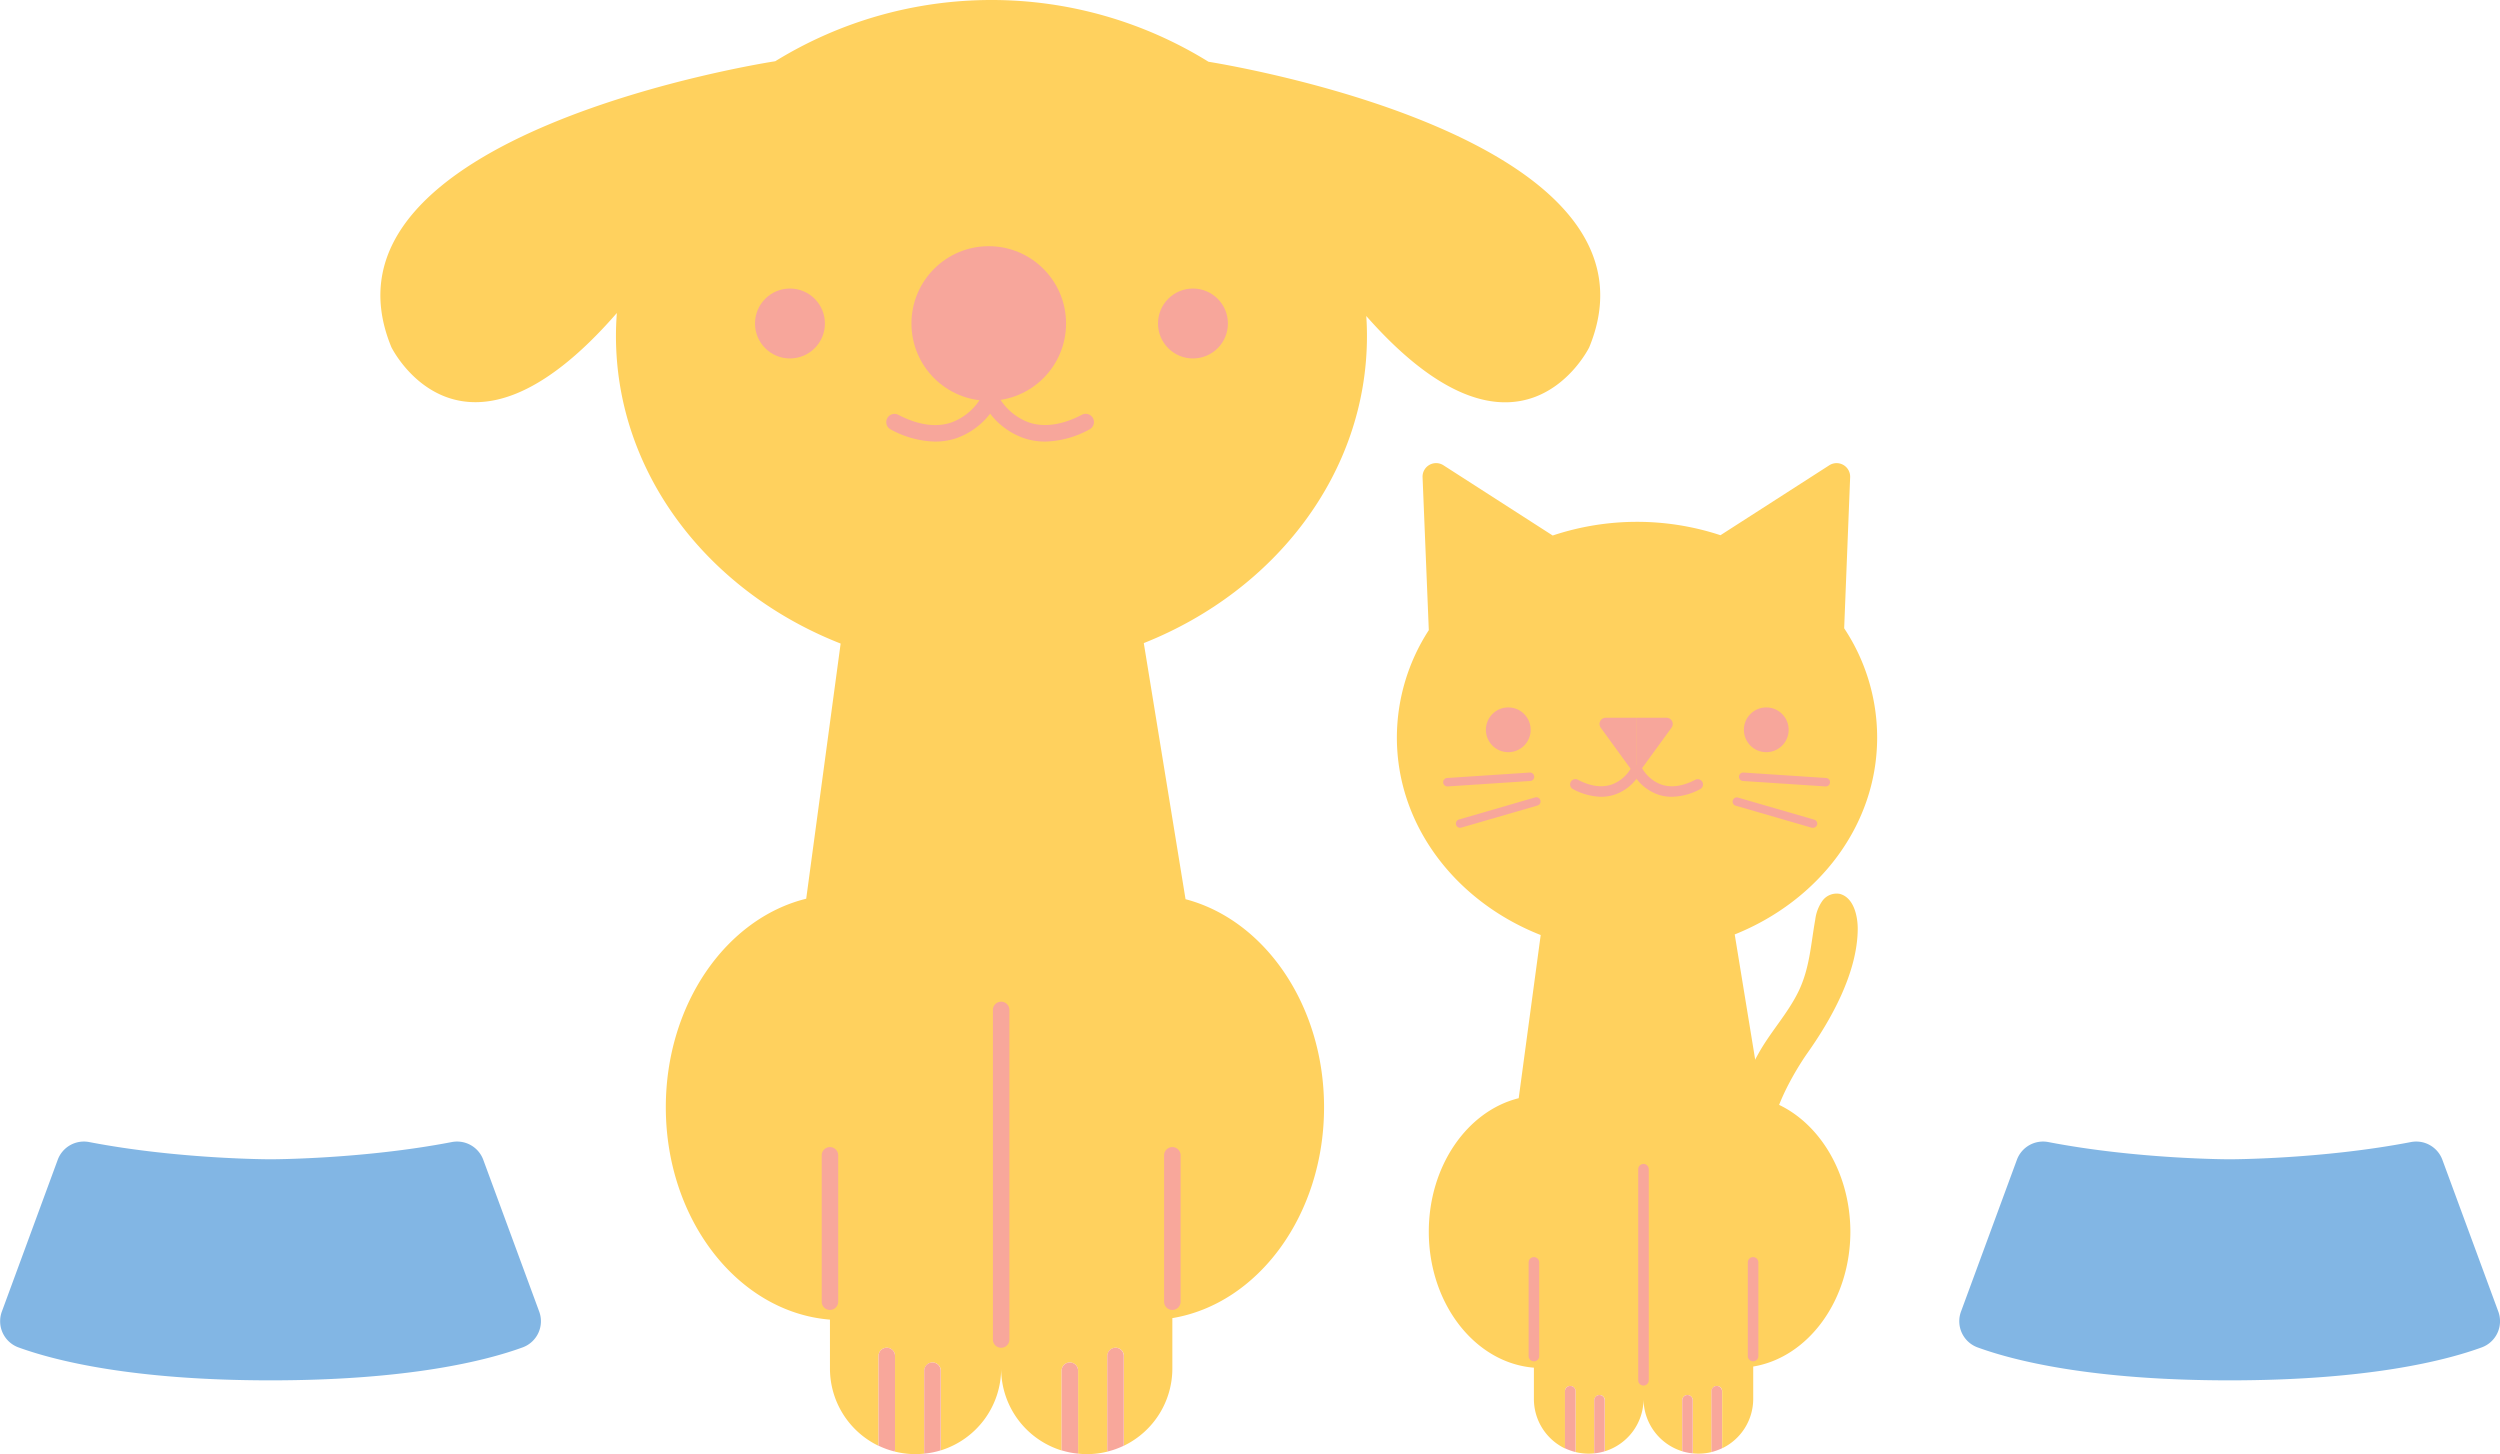 <svg xmlns="http://www.w3.org/2000/svg" viewBox="0 0 758.05 440.92"><defs><style>.cls-1{fill:#ffd15e;}.cls-2{fill:#f7a69b;}.cls-3{fill:#f8a79b;}.cls-4{fill:#82b6e4;}</style></defs><title>petbowlempty</title><g id="Layer_2" data-name="Layer 2"><g id="Layer_1-2" data-name="Layer 1"><path class="cls-1" d="M366.43,18.72a125,125,0,0,0-131.36-.15S91.89,40.32,118.68,105.28c0,0,21.39,43.68,68.36-10.37-.17,2.3-.27,4.61-.27,6.94,0,41.7,28,77.54,68.13,93.29l-10.44,77.37c-24.3,6-42.57,32.05-42.57,63.23,0,34.2,22,62.17,49.77,64.4V415a26,26,0,0,0,14.73,23.4V411.16a2.5,2.5,0,1,1,5,0v28.25a2.47,2.47,0,0,1-.12.72,25.57,25.57,0,0,0,6.35.79h0a26,26,0,0,0,2.66-.14,2.21,2.21,0,0,1,0-.37V415.63a2.5,2.5,0,0,1,5,0v24.15A26,26,0,0,0,303.57,415a26,26,0,0,0,18.33,24.81V415.63a2.5,2.5,0,0,1,5,0v24.78a2.21,2.21,0,0,1,0,.37,26,26,0,0,0,2.66.14h0a25.57,25.57,0,0,0,6.35-.79,2.47,2.47,0,0,1-.12-.72V411.16a2.5,2.5,0,0,1,5,0v27.21A26,26,0,0,0,355.48,415V399.68c26-4.32,46-31.29,46-63.94,0-30.94-18-56.79-42-63.08L346.82,195c39.87-15.84,67.67-51.57,67.67-93.11q0-3.06-.21-6.07c46.44,52.7,67.6,9.5,67.6,9.5C507.4,43.42,378.74,20.74,366.43,18.72Z"/><circle class="cls-2" cx="299.81" cy="98.09" r="23.44"/><circle class="cls-2" cx="239.53" cy="98.09" r="10.6"/><circle class="cls-2" cx="361.73" cy="98.09" r="10.6"/><path class="cls-2" d="M283.54,133.9a29.43,29.43,0,0,1-13.46-3.68,2.5,2.5,0,0,1,2.31-4.44c5.91,3.07,11.25,3.87,15.87,2.4a17.37,17.37,0,0,0,9.32-7.78,2.5,2.5,0,0,1,4.47,2.26,22.31,22.31,0,0,1-12.19,10.26A20.57,20.57,0,0,1,283.54,133.9Z"/><path class="cls-2" d="M316.9,133.9a20.62,20.62,0,0,1-6.32-1,22.22,22.22,0,0,1-12.18-10.26,2.5,2.5,0,0,1,4.46-2.26,17.41,17.41,0,0,0,9.32,7.78c4.62,1.47,10,.67,15.88-2.4a2.5,2.5,0,0,1,2.3,4.44A29.4,29.4,0,0,1,316.9,133.9Z"/><path class="cls-3" d="M271.39,411.16a2.5,2.5,0,1,0-5,0v27.21a25.31,25.31,0,0,0,4.88,1.76,2.47,2.47,0,0,0,.12-.72Z"/><path class="cls-3" d="M282.74,413.13a2.5,2.5,0,0,0-2.5,2.5v24.78a2.21,2.21,0,0,0,0,.37,25.35,25.35,0,0,0,5-1V415.63A2.5,2.5,0,0,0,282.74,413.13Z"/><path class="cls-3" d="M335.75,411.16a2.5,2.5,0,0,1,5,0v27.21a25.31,25.31,0,0,1-4.88,1.76,2.47,2.47,0,0,1-.12-.72Z"/><path class="cls-3" d="M324.4,413.13a2.5,2.5,0,0,1,2.5,2.5v24.78a2.21,2.21,0,0,1,0,.37,25.35,25.35,0,0,1-5-1V415.63A2.5,2.5,0,0,1,324.4,413.13Z"/><path class="cls-3" d="M303.57,408.67a2.5,2.5,0,0,1-2.5-2.5V306.23a2.5,2.5,0,0,1,5,0v99.94A2.5,2.5,0,0,1,303.57,408.67Z"/><path class="cls-3" d="M251.66,397.2a2.5,2.5,0,0,1-2.5-2.5V350.32a2.5,2.5,0,0,1,5,0V394.7A2.5,2.5,0,0,1,251.66,397.2Z"/><path class="cls-3" d="M355.48,397.2a2.5,2.5,0,0,1-2.5-2.5V350.32a2.5,2.5,0,1,1,5,0V394.7A2.5,2.5,0,0,1,355.48,397.2Z"/><path class="cls-1" d="M523.61,343.19s2-6.66,2.09-7A104.34,104.34,0,0,1,533.46,319c3.59-6.32,8.59-11.69,11.8-18.21,3.5-7.12,3.8-14.39,5.17-22a12.47,12.47,0,0,1,2.13-5.6,5.34,5.34,0,0,1,5.29-2.15c4.36,1.14,5.49,7,5.45,10.75-.12,13.15-7.95,27.23-15.41,37.74,0,0-10,14.08-10.79,24.77Z"/><path class="cls-1" d="M534.13,333.06,526,283.34c25.45-10.2,43.19-33.1,43.19-59.73a60,60,0,0,0-10-33.1L561,144.7a4.11,4.11,0,0,0-6.32-3.62l-33,21.21a80.85,80.85,0,0,0-50.87.09l-33.13-21.3a4.11,4.11,0,0,0-6.33,3.62L433.24,191l.05,0a60,60,0,0,0-9.73,32.62c0,26.78,17.94,49.79,43.61,59.9L460.5,333c-15.56,3.86-27.26,20.52-27.26,40.48,0,21.9,14.07,39.81,31.87,41.23v9.49a16.63,16.63,0,0,0,9.42,15V421.73a1.61,1.61,0,0,1,3.21,0v18.08a1.78,1.78,0,0,1-.08.47,17,17,0,0,0,4.06.5h0a16,16,0,0,0,1.71-.09,1.79,1.79,0,0,1,0-.24V424.59a1.6,1.6,0,0,1,3.2,0v15.46a16.63,16.63,0,0,0,11.73-15.89,16.63,16.63,0,0,0,11.73,15.89V424.59a1.6,1.6,0,1,1,3.2,0v15.86a1.79,1.79,0,0,1,0,.24,16,16,0,0,0,1.71.09,17,17,0,0,0,4.06-.5,1.78,1.78,0,0,1-.08-.47V421.73a1.61,1.61,0,0,1,3.21,0v17.42a16.63,16.63,0,0,0,9.42-15v-9.79c16.64-2.76,29.46-20,29.46-40.93C561,353.63,549.51,337.08,534.13,333.06Z"/><circle class="cls-2" cx="457.34" cy="221.29" r="6.79"/><circle class="cls-2" cx="535.57" cy="221.29" r="6.79"/><path class="cls-2" d="M485.52,241.6a18.82,18.82,0,0,1-8.62-2.36,1.6,1.6,0,0,1,1.47-2.84c3.79,2,7.21,2.48,10.17,1.54a11.16,11.16,0,0,0,6-5,1.6,1.6,0,0,1,2.85,1.44,14.14,14.14,0,0,1-7.8,6.57A13,13,0,0,1,485.52,241.6Z"/><path class="cls-2" d="M506.87,241.6a13.07,13.07,0,0,1-4-.63,14.19,14.19,0,0,1-7.8-6.57,1.6,1.6,0,0,1,2.86-1.44,11.14,11.14,0,0,0,6,5c3,.94,6.38.42,10.17-1.54a1.6,1.6,0,0,1,1.47,2.84A18.82,18.82,0,0,1,506.87,241.6Z"/><path class="cls-3" d="M477.74,421.73a1.61,1.61,0,0,0-3.21,0v17.42a17.4,17.4,0,0,0,3.13,1.13,1.78,1.78,0,0,0,.08-.47Z"/><path class="cls-3" d="M485,423a1.59,1.59,0,0,0-1.6,1.6v15.86a1.79,1.79,0,0,0,0,.24,16.75,16.75,0,0,0,3.18-.64V424.59A1.6,1.6,0,0,0,485,423Z"/><path class="cls-3" d="M518.94,421.73a1.61,1.61,0,0,1,3.21,0v17.42a17.68,17.68,0,0,1-3.13,1.13,1.78,1.78,0,0,1-.08-.47Z"/><path class="cls-3" d="M511.67,423a1.59,1.59,0,0,1,1.6,1.6v15.86a1.79,1.79,0,0,1,0,.24,16.75,16.75,0,0,1-3.18-.64V424.59A1.6,1.6,0,0,1,511.67,423Z"/><path class="cls-3" d="M498.34,420.13a1.6,1.6,0,0,1-1.6-1.6v-64a1.6,1.6,0,0,1,3.2,0v64A1.6,1.6,0,0,1,498.34,420.13Z"/><path class="cls-3" d="M465.11,412.79a1.6,1.6,0,0,1-1.6-1.6V382.78a1.6,1.6,0,1,1,3.2,0v28.41A1.6,1.6,0,0,1,465.11,412.79Z"/><path class="cls-3" d="M531.57,412.79a1.6,1.6,0,0,1-1.6-1.6V382.78a1.6,1.6,0,1,1,3.2,0v28.41A1.6,1.6,0,0,1,531.57,412.79Z"/><path class="cls-2" d="M505.31,217.63h-9.2v16.09a1.91,1.91,0,0,0,1.78-.77l8.95-12.3A1.9,1.9,0,0,0,505.31,217.63Z"/><path class="cls-2" d="M485.37,220.65l8.95,12.3a1.93,1.93,0,0,0,1.79.77V217.63h-9.2A1.9,1.9,0,0,0,485.37,220.65Z"/><path class="cls-2" d="M438.92,238.46a1.28,1.28,0,0,1-.08-2.56l25-1.65a1.28,1.28,0,1,1,.17,2.56l-25,1.65Z"/><path class="cls-2" d="M442.74,251a1.28,1.28,0,0,1-1.23-.93,1.27,1.27,0,0,1,.87-1.58l23.11-6.7a1.28,1.28,0,1,1,.71,2.46l-23.1,6.7A1.49,1.49,0,0,1,442.74,251Z"/><path class="cls-2" d="M553.57,238.46h-.08l-25-1.65a1.28,1.28,0,0,1,.17-2.56l25,1.65a1.28,1.28,0,0,1-.08,2.56Z"/><path class="cls-2" d="M549.75,251a1.48,1.48,0,0,1-.35,0l-23.11-6.7a1.28,1.28,0,0,1,.71-2.46l23.11,6.7A1.27,1.27,0,0,1,551,250,1.28,1.28,0,0,1,549.75,251Z"/><path class="cls-4" d="M146.54,351.68a8.46,8.46,0,0,0-9.52-5.39c-27.13,5.23-55,5.23-55,5.23s-27.89,0-55-5.23a8.46,8.46,0,0,0-9.52,5.39l-16.93,46a8.45,8.45,0,0,0,5,10.87c11,4,34.43,10,76.46,10s65.51-6,76.46-10a8.44,8.44,0,0,0,5-10.87Z"/><path class="cls-4" d="M740.58,351.68a8.45,8.45,0,0,0-9.51-5.39c-27.13,5.23-55,5.23-55,5.23s-27.9,0-55-5.23a8.45,8.45,0,0,0-9.51,5.39l-16.94,46a8.45,8.45,0,0,0,5,10.87c10.94,4,34.43,10,76.46,10s65.51-6,76.45-10a8.45,8.45,0,0,0,5-10.87Z"/></g></g></svg>